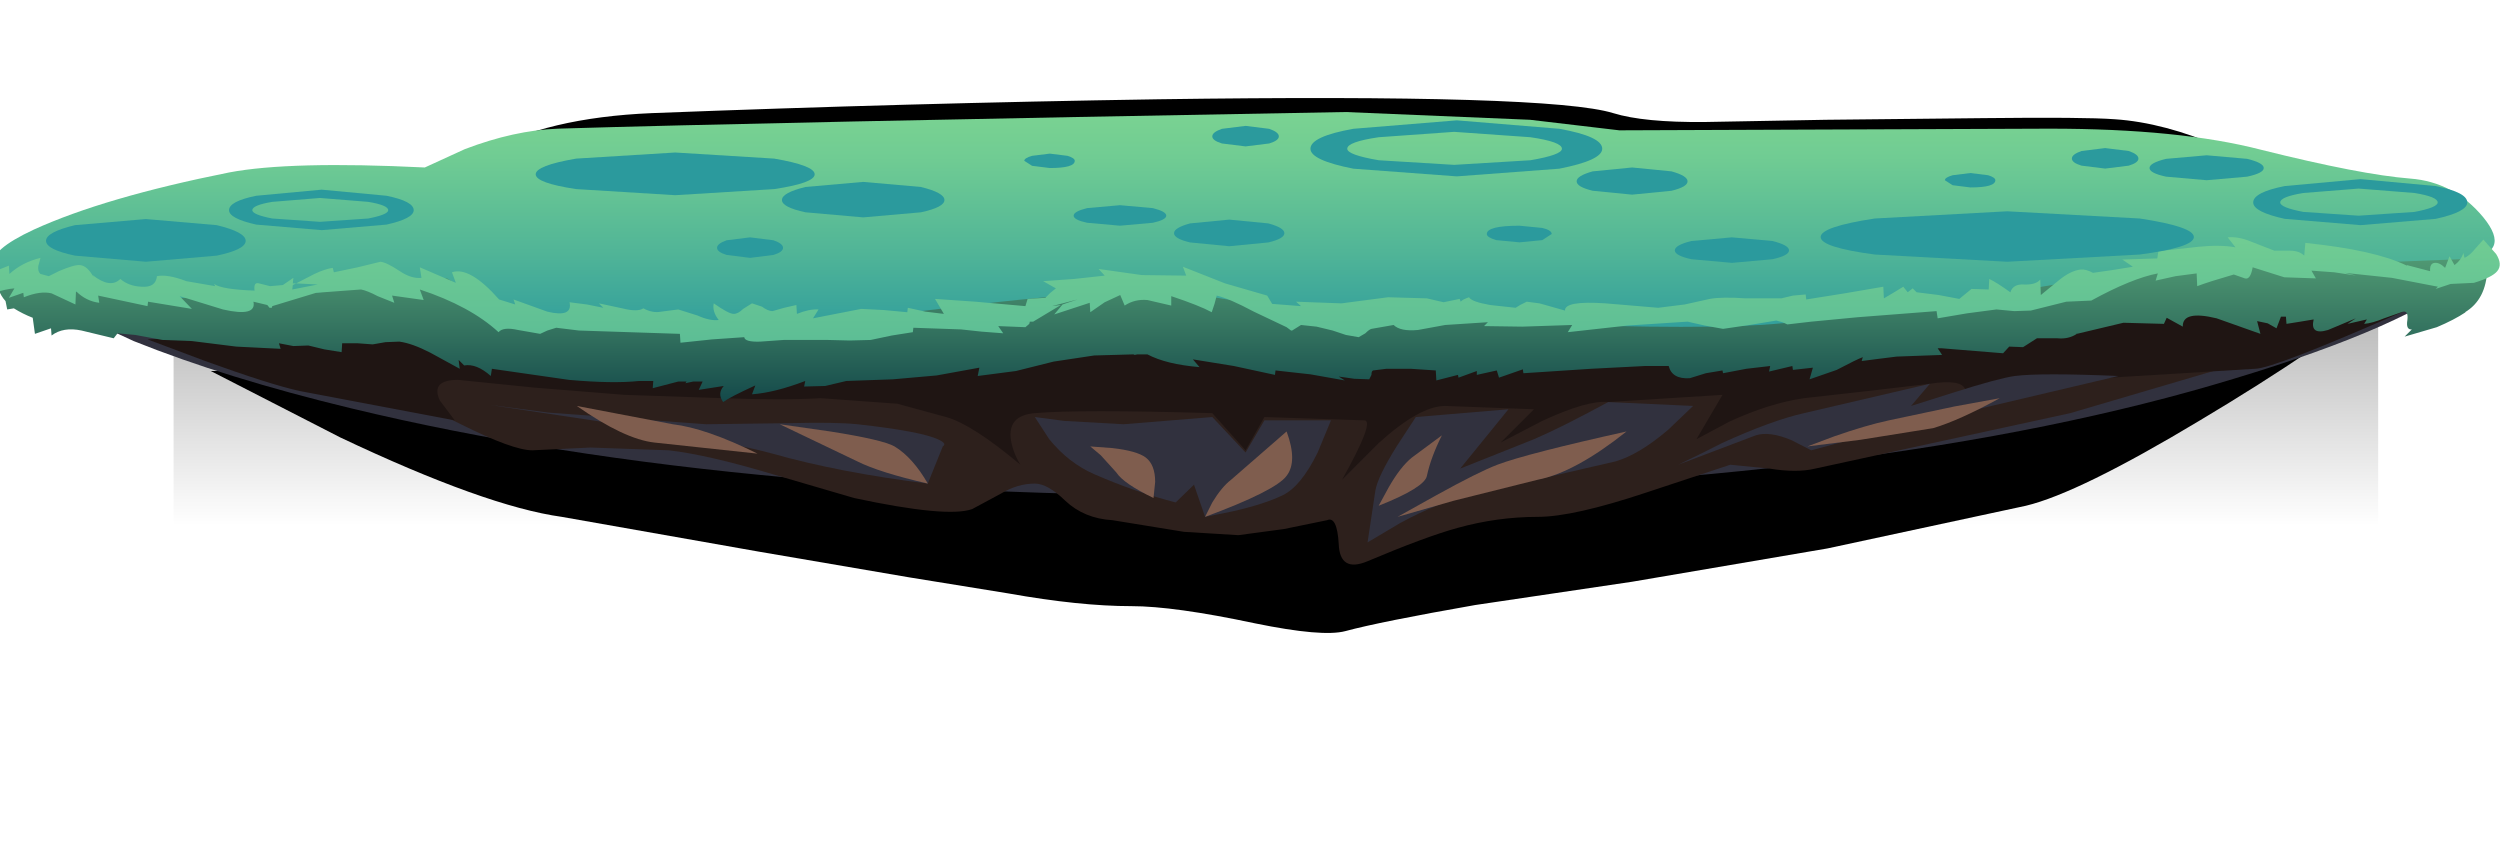 <?xml version="1.0" encoding="UTF-8" standalone="no"?>
<svg xmlns:xlink="http://www.w3.org/1999/xlink" height="77.25px" width="225.4px" xmlns="http://www.w3.org/2000/svg">
  <g transform="matrix(1.0, 0.0, 0.0, 1.0, 0.0, 0.0)">
    <clipPath id="clipPath0" transform="matrix(1.0, 0.0, 0.0, 1.0, 0.0, 0.0)">
      <use height="42.5" transform="matrix(1.0, 0.0, 0.0, 1.0, 0.0, 24.3)" width="227.45" xlink:href="#shape0"/>
    </clipPath>
    <g clip-path="url(#clipPath0)">
      <use height="43.3" transform="matrix(1.192, 0.0, 0.0, 1.0, 15.65, 21.8)" width="166.75" xlink:href="#sprite0"/>
    </g>
    <use height="25.45" transform="matrix(1.0, 0.0, 0.0, 1.0, 19.0, 31.6)" width="189.3" xlink:href="#sprite1"/>
    <use height="23.8" transform="matrix(1.0, 0.0, 0.0, 1.0, 19.0, 28.6)" width="189.3" xlink:href="#sprite2"/>
    <use height="8.4" transform="matrix(1.0, 0.0, 0.0, 1.0, 39.65, 8.85)" width="166.65" xlink:href="#sprite3"/>
    <use height="40.85" transform="matrix(1.0, 0.0, 0.0, 1.0, -0.65, 10.05)" width="226.05" xlink:href="#shape5"/>
    <use height="3.85" transform="matrix(1.0, 0.0, 0.0, 1.0, 48.3, 13.75)" width="25.15" xlink:href="#sprite4"/>
    <use height="4.55" transform="matrix(1.0, 0.0, 0.0, 1.0, 164.15, 19.05)" width="33.65" xlink:href="#sprite5"/>
    <use height="3.85" transform="matrix(1.0, 0.0, 0.0, 1.0, 4.15, 19.75)" width="18.0" xlink:href="#sprite6"/>
    <use height="3.2" transform="matrix(1.0, 0.0, 0.0, 1.0, 70.5, 16.4)" width="14.65" xlink:href="#sprite7"/>
    <use height="2.4" transform="matrix(1.0, 0.0, 0.0, 1.0, 105.85, 19.8)" width="9.95" xlink:href="#sprite8"/>
    <use height="2.3" transform="matrix(1.0, 0.0, 0.0, 1.0, 151.0, 21.4)" width="10.3" xlink:href="#sprite9"/>
    <use height="2.25" transform="matrix(1.0, 0.0, 0.0, 1.0, 193.8, 14.0)" width="10.3" xlink:href="#sprite10"/>
    <use height="1.85" transform="matrix(1.0, 0.0, 0.0, 1.0, 186.8, 13.35)" width="6.0" xlink:href="#sprite11"/>
    <use height="1.85" transform="matrix(1.0, 0.0, 0.0, 1.0, 64.65, 21.4)" width="5.95" xlink:href="#sprite12"/>
    <use height="1.85" transform="matrix(1.0, 0.0, 0.0, 1.0, 109.3, 11.35)" width="6.0" xlink:href="#sprite13"/>
    <use height="1.5" transform="matrix(1.0, 0.0, 0.0, 1.0, 134.05, 20.35)" width="5.85" xlink:href="#sprite14"/>
    <use height="1.3" transform="matrix(1.0, 0.0, 0.0, 1.0, 92.35, 13.85)" width="4.55" xlink:href="#sprite15"/>
    <use height="1.3" transform="matrix(1.0, 0.0, 0.0, 1.0, 175.35, 15.6)" width="4.55" xlink:href="#sprite16"/>
    <use height="1.85" transform="matrix(1.0, 0.0, 0.0, 1.0, 96.8, 18.5)" width="8.35" xlink:href="#sprite17"/>
    <use height="2.45" transform="matrix(1.0, 0.0, 0.0, 1.0, 142.15, 15.1)" width="10.0" xlink:href="#sprite18"/>
    <use height="5.05" transform="matrix(1.0, 0.0, 0.0, 1.0, 118.15, 10.85)" width="26.3" xlink:href="#sprite19"/>
    <use height="4.15" transform="matrix(1.0, 0.0, 0.0, 1.0, 203.15, 16.15)" width="19.3" xlink:href="#sprite20"/>
    <use height="3.65" transform="matrix(1.0, 0.0, 0.0, 1.0, 20.65, 17.1)" width="16.65" xlink:href="#sprite21"/>
    <use height="15.15" transform="matrix(1.0, 0.0, 0.0, 1.0, 44.1, 33.75)" width="146.9" xlink:href="#shape10"/>
    <use height="10.7" transform="matrix(1.0, 0.0, 0.0, 1.0, 52.0, 35.9)" width="128.3" xlink:href="#sprite22"/>
    <use height="0.0" id="price_tag_pt" transform="matrix(1.0, 0.0, 0.0, 1.0, 114.0, 51.05)" width="0.0" xlink:href="#sprite23"/>
  </g>
  <defs>
    <g id="shape0" transform="matrix(1.0, 0.0, 0.0, 1.0, 0.0, -24.3)">
      <path d="M227.45 66.8 L0.0 66.8 0.0 24.3 227.45 24.3 227.45 66.8" fill="#33ff00" fill-rule="evenodd" stroke="none"/>
    </g>
    <g id="sprite0" transform="matrix(1.0, 0.0, 0.0, 1.0, 0.0, 0.0)">
      <use height="43.3" transform="matrix(1.0, 0.0, 0.0, 1.0, 0.0, 0.0)" width="166.75" xlink:href="#shape1"/>
    </g>
    <g id="shape1" transform="matrix(1.0, 0.0, 0.0, 1.0, 0.0, 0.0)">
      <path d="M166.75 43.3 L0.0 43.3 0.0 0.0 166.75 0.0 166.75 43.3" fill="url(#gradient0)" fill-rule="evenodd" stroke="none"/>
    </g>
    <linearGradient gradientTransform="matrix(0.0, -0.041, -0.047, 0.0, 83.35, 5.15)" gradientUnits="userSpaceOnUse" id="gradient0" spreadMethod="pad" x1="-819.2" x2="819.2">
      <stop offset="0.196" stop-color="#000000" stop-opacity="0.0"/>
      <stop offset="1.0" stop-color="#000000" stop-opacity="0.769"/>
    </linearGradient>
    <g id="sprite1" transform="matrix(1.0, 0.0, 0.0, 1.0, -36.0, -36.0)">
      <use height="25.45" transform="matrix(1.0, 0.0, 0.0, 1.0, 36.0, 36.0)" width="189.3" xlink:href="#shape2"/>
    </g>
    <g id="shape2" transform="matrix(1.0, 0.0, 0.0, 1.0, -36.0, -36.0)">
      <path d="M225.3 36.0 Q220.8 39.05 215.35 42.3 204.45 48.85 199.65 50.0 L181.75 53.85 164.15 56.85 150.0 58.95 Q141.45 60.45 138.3 61.3 136.25 61.85 130.15 60.6 122.85 59.05 119.0 59.05 114.35 59.05 107.9 57.9 L98.95 56.45 85.5 54.15 67.65 51.0 Q60.8 50.05 47.7 43.85 L36.0 37.85 225.3 36.0" fill="#000000" fill-rule="evenodd" stroke="none"/>
    </g>
    <g id="sprite2" transform="matrix(1.0, 0.0, 0.0, 1.0, -36.0, -36.0)">
      <use height="23.8" transform="matrix(1.0, 0.0, 0.0, 1.0, 36.0, 36.0)" width="189.3" xlink:href="#shape3"/>
    </g>
    <g id="shape3" transform="matrix(1.0, 0.0, 0.0, 1.0, -36.0, -36.0)">
      <path d="M225.3 36.0 L212.5 41.9 Q198.75 48.0 193.95 49.1 L178.9 52.65 Q168.65 55.05 164.15 55.45 L150.0 57.4 138.3 59.65 Q136.25 60.2 130.15 59.0 122.85 57.55 119.0 57.55 L107.9 56.45 98.95 55.15 86.2 52.9 Q74.8 50.65 69.1 49.9 62.3 49.05 48.45 43.3 L36.0 37.75 225.3 36.0" fill="#000000" fill-rule="evenodd" stroke="none"/>
    </g>
    <g id="sprite3" transform="matrix(1.0, 0.0, 0.0, 1.0, -36.0, -36.0)">
      <use height="8.4" transform="matrix(1.0, 0.0, 0.0, 1.0, 36.0, 36.0)" width="166.65" xlink:href="#shape4"/>
    </g>
    <g id="shape4" transform="matrix(1.0, 0.0, 0.0, 1.0, -36.0, -36.0)">
      <path d="M196.65 40.45 L202.65 44.4 36.0 44.1 Q37.0 42.55 39.9 40.95 45.65 37.75 55.1 37.35 78.3 36.45 100.8 36.1 136.15 35.6 141.8 37.35 144.55 38.2 150.05 38.15 L160.95 37.95 175.25 37.8 Q184.3 37.7 187.0 37.9 191.5 38.2 196.65 40.45" fill="#000000" fill-rule="evenodd" stroke="none"/>
    </g>
    <g id="shape5" transform="matrix(1.0, 0.0, 0.0, 1.0, 0.65, -10.05)">
      <path d="M201.4 34.15 Q169.9 43.75 118.65 44.6 67.4 45.45 31.6 36.8 20.4 34.1 12.05 30.75 L6.0 27.95 222.65 24.75 Q217.15 29.4 201.4 34.15" fill="#31313e" fill-rule="evenodd" stroke="none"/>
      <path d="M175.65 32.3 L212.65 29.6 186.65 37.25 163.65 42.25 Q162.0 42.65 159.55 42.25 L156.0 41.9 148.45 44.4 Q141.85 46.6 138.65 46.6 135.0 46.6 131.4 47.6 128.5 48.4 123.3 50.6 120.8 51.65 120.7 49.05 120.55 46.5 119.65 46.9 L115.75 47.7 111.65 48.25 106.75 47.95 100.3 46.9 Q97.75 46.75 96.05 45.15 94.45 43.6 93.3 43.6 91.75 43.6 90.25 44.5 L87.65 45.9 Q85.4 46.7 77.0 44.9 L69.65 42.75 Q63.8 41.0 60.3 40.6 L53.25 40.35 48.0 40.6 Q46.25 40.6 41.55 38.25 36.3 35.6 32.65 34.9 28.3 34.1 20.2 31.6 L13.0 29.25 48.85 32.4 111.65 35.25 175.65 32.3" fill="#2d201c" fill-rule="evenodd" stroke="none"/>
      <path d="M203.3 33.25 L186.95 34.25 Q184.65 34.25 180.6 35.25 L176.95 36.25 Q177.4 35.65 177.2 35.15 176.9 34.15 174.0 34.6 L168.45 35.25 162.65 35.9 Q159.55 36.35 155.95 38.0 L152.95 39.6 155.3 35.6 145.0 36.25 Q143.15 36.05 139.05 37.95 L135.3 39.9 138.3 36.9 130.3 36.6 Q128.0 36.6 124.3 39.95 L121.0 43.25 Q124.0 37.9 123.0 37.9 L114.0 37.6 112.3 40.6 109.3 37.25 Q97.3 36.9 93.3 37.25 90.8 37.45 91.15 39.7 91.35 40.85 92.0 41.9 87.65 38.25 85.3 37.6 L80.9 36.4 74.0 35.9 Q70.7 36.1 65.15 35.9 L56.3 35.6 48.2 34.95 41.3 34.25 Q38.8 34.25 39.65 36.1 L41.0 37.9 27.0 35.25 Q24.3 34.65 18.5 32.55 L13.3 30.6 39.45 29.4 87.65 27.9 Q117.0 27.6 216.65 28.1 204.95 33.25 203.3 33.25" fill="#1f1513" fill-rule="evenodd" stroke="none"/>
      <path d="M191.45 29.1 L187.25 30.1 187.3 30.05 187.2 30.1 187.25 30.1 Q186.5 30.6 185.5 30.5 L183.65 30.5 182.4 31.3 181.15 31.25 180.6 31.85 175.05 31.4 174.7 31.4 175.1 32.0 171.0 32.15 169.4 32.35 167.85 32.55 167.95 32.2 Q167.4 32.4 165.6 33.35 L163.15 34.2 163.45 33.15 161.65 33.35 161.6 33.0 159.5 33.5 159.6 33.0 157.45 33.25 155.35 33.65 155.3 33.4 153.8 33.65 152.35 34.1 Q150.75 34.2 150.45 33.0 L148.3 33.0 143.45 33.25 137.35 33.65 137.3 33.3 135.15 34.05 134.95 33.4 133.15 33.8 133.15 33.45 131.5 34.05 131.45 33.8 129.5 34.3 129.45 33.4 127.2 33.25 125.0 33.25 123.8 33.4 Q123.65 33.45 123.65 33.8 L123.45 34.2 122.1 34.15 120.7 33.95 121.25 34.3 118.15 33.75 115.0 33.4 114.95 33.8 111.25 33.0 107.55 32.4 108.15 33.1 Q105.15 32.85 103.45 31.95 L102.55 31.95 102.3 32.0 102.2 31.95 98.65 32.05 95.0 32.6 91.6 33.45 88.15 33.9 88.3 33.15 84.45 33.85 80.5 34.2 76.3 34.35 74.4 34.8 72.5 34.85 72.6 34.35 Q69.85 35.4 67.8 35.55 L68.1 34.75 Q65.8 35.8 65.2 36.25 64.65 35.5 65.25 34.8 L63.0 35.15 63.35 34.4 62.5 34.4 61.8 34.55 61.9 34.4 61.15 34.4 58.85 35.0 58.9 34.35 57.6 34.35 Q55.25 34.6 51.3 34.25 L44.35 33.25 44.25 33.9 Q42.95 32.75 41.85 32.95 L41.35 32.45 41.45 33.25 38.8 31.8 Q37.15 30.95 36.0 30.8 L34.75 30.85 33.6 31.05 32.25 30.95 30.85 30.95 30.8 31.75 29.25 31.5 27.8 31.15 26.45 31.2 25.15 30.95 25.3 31.45 21.3 31.25 17.3 30.75 14.65 30.65 12.2 30.2 10.6 30.05 10.25 30.5 7.35 29.8 Q5.7 29.45 4.65 30.25 L4.6 29.6 3.15 30.1 2.95 28.65 Q2.05 28.3 1.25 27.8 L0.65 27.9 0.5 27.15 Q-0.35 26.2 -0.25 24.95 L0.0 23.95 22.0 19.05 Q27.5 17.95 36.65 17.4 L45.25 16.1 58.65 14.7 Q76.65 14.15 122.65 13.6 L139.25 14.3 147.3 15.2 163.45 14.3 185.95 13.6 Q198.0 13.95 207.55 16.2 211.85 17.2 218.65 19.6 L224.0 21.8 224.25 24.3 Q224.15 27.0 222.25 28.15 L222.3 28.15 Q221.25 28.85 219.7 29.5 L216.8 30.35 217.45 29.7 Q216.9 29.75 217.05 28.85 217.15 28.0 216.65 28.1 L214.95 28.7 Q213.85 29.15 213.15 29.2 L213.4 28.8 211.65 29.2 212.4 28.7 209.9 29.75 Q208.25 30.25 208.6 28.8 L207.4 29.0 206.15 29.2 206.1 28.55 205.65 28.55 205.25 29.6 204.45 29.15 203.5 28.95 203.8 30.1 199.85 28.7 Q196.75 27.95 196.8 29.45 L195.35 28.65 195.1 29.2 191.45 29.1" fill="url(#gradient1)" fill-rule="evenodd" stroke="none"/>
      <path d="M184.8 11.6 Q196.5 11.6 203.85 13.5 212.85 15.75 217.3 16.1 221.25 16.4 223.9 19.6 226.55 22.85 222.3 23.35 L205.8 24.0 195.8 23.85 Q167.95 28.75 158.65 29.3 150.75 29.75 134.6 29.0 116.9 28.2 108.3 26.6 103.1 25.6 85.95 27.7 66.6 30.1 59.05 29.85 49.05 29.5 43.7 27.25 L40.3 25.1 27.9 26.45 Q13.7 27.45 4.65 26.0 -5.0 24.45 3.05 20.7 9.4 17.8 20.65 15.55 26.15 14.5 38.3 15.1 L41.9 13.45 Q46.35 11.75 50.3 11.6 68.3 11.05 121.3 10.1 L137.95 10.8 146.0 11.75 184.8 11.6" fill="url(#gradient2)" fill-rule="evenodd" stroke="none"/>
      <path d="M203.1 24.1 Q202.9 25.25 202.4 25.1 L201.4 24.75 Q199.15 25.4 198.1 25.8 L198.05 24.65 196.15 24.9 194.35 25.3 194.55 24.65 Q192.2 25.1 188.55 27.1 L186.3 27.2 183.1 28.0 181.6 28.05 180.0 27.9 177.35 28.25 174.7 28.7 174.6 28.05 167.5 28.6 163.3 29.0 161.15 29.25 160.7 29.05 160.15 28.9 157.75 29.3 155.35 29.65 153.7 29.35 152.15 29.0 146.75 29.35 141.35 29.95 141.75 29.3 137.25 29.45 133.8 29.4 134.15 29.05 130.3 29.3 127.85 29.75 Q126.25 29.9 125.65 29.3 L123.65 29.65 Q123.45 29.7 123.1 30.05 L122.5 30.4 121.35 30.2 120.15 29.8 118.7 29.45 117.3 29.3 116.5 29.8 116.4 29.8 116.0 29.5 113.05 28.1 Q110.8 26.9 109.7 26.65 L109.5 27.4 109.25 28.15 Q108.15 27.55 105.6 26.7 L105.6 27.55 103.45 27.05 Q102.3 26.95 101.4 27.55 L101.0 26.6 99.6 27.25 98.3 28.15 98.25 27.3 95.05 28.35 95.8 27.45 97.15 27.0 94.85 27.6 95.65 27.5 93.15 29.0 92.85 29.0 92.8 29.2 92.45 29.5 90.0 29.4 90.45 30.05 88.5 29.9 86.65 29.7 82.35 29.55 82.3 29.95 80.4 30.25 78.5 30.65 76.6 30.7 74.65 30.65 70.65 30.65 68.55 30.8 Q67.15 30.85 67.1 30.4 L64.2 30.6 61.35 30.9 61.3 30.1 52.2 29.8 50.15 29.55 49.35 29.8 48.7 30.1 46.7 29.75 Q45.35 29.45 44.95 29.95 42.4 27.6 37.85 26.1 L38.2 27.05 35.35 26.65 35.55 27.3 34.05 26.7 Q33.1 26.2 32.55 26.1 L28.5 26.4 24.55 27.6 24.5 27.75 24.3 27.75 24.1 27.5 22.85 27.2 Q23.15 28.6 20.1 27.9 L16.2 26.7 17.3 27.85 13.35 27.2 13.3 27.6 8.85 26.65 8.95 27.3 Q7.75 27.15 6.85 26.25 L6.8 27.45 4.65 26.45 Q3.65 26.2 2.15 26.8 L2.1 26.4 0.8 26.85 1.3 26.0 Q0.5 26.05 -0.65 26.45 L-0.5 25.4 -0.2 24.35 0.8 23.95 0.85 24.7 Q2.0 23.65 3.65 23.25 L3.45 24.0 Q3.4 24.5 3.65 24.7 L4.4 24.9 5.3 24.45 Q6.7 23.85 7.2 23.9 7.9 23.95 8.5 25.1 L8.35 24.8 Q9.95 26.05 10.85 25.15 11.6 25.8 12.75 25.85 14.05 25.95 14.15 24.9 15.1 24.7 16.8 25.35 L19.4 25.8 19.3 25.6 Q20.0 26.1 22.95 26.2 22.85 25.4 23.35 25.55 L24.35 25.8 25.5 25.7 26.45 25.05 26.4 25.55 26.7 25.55 26.4 25.7 26.35 26.1 28.65 25.65 26.7 25.55 28.35 24.7 Q29.3 24.25 30.0 24.15 L30.1 24.55 32.25 24.1 34.3 23.6 Q34.85 23.65 36.05 24.45 37.1 25.15 38.0 25.05 L37.85 24.1 41.1 25.5 40.75 24.55 Q42.35 24.0 45.0 27.0 L46.45 27.45 46.3 27.0 49.35 28.1 Q51.65 28.65 51.35 27.25 L52.9 27.45 54.4 27.75 54.0 27.35 56.1 27.8 Q57.5 28.15 58.0 27.8 58.85 28.25 59.6 28.1 L61.15 27.9 62.9 28.45 Q64.0 28.95 64.8 28.85 64.2 28.1 64.35 27.35 65.7 28.3 66.15 28.3 66.55 28.3 67.0 27.85 L67.8 27.35 68.7 27.65 Q69.25 28.05 69.65 28.05 L70.7 27.75 71.8 27.5 71.85 28.3 Q72.95 27.85 73.8 27.9 L73.3 28.7 77.65 27.85 79.65 27.95 81.8 28.15 81.85 27.75 83.45 28.1 85.1 28.3 84.3 26.95 87.95 27.2 92.45 27.6 92.65 26.95 94.25 26.85 94.7 26.4 95.2 26.0 94.05 25.35 96.85 25.15 99.6 24.85 99.05 24.25 102.95 24.8 106.95 24.85 106.65 24.05 110.45 25.55 114.25 26.65 114.7 27.4 117.3 27.6 116.85 27.2 120.95 27.35 125.15 26.8 128.65 26.9 130.15 27.25 131.6 26.95 131.7 27.2 Q131.85 27.0 132.45 26.8 132.65 27.2 134.35 27.5 L136.65 27.75 137.05 27.5 137.65 27.2 138.8 27.35 141.1 28.0 Q141.05 27.1 144.75 27.35 L149.5 27.75 151.9 27.45 154.15 26.95 Q155.25 26.75 157.4 26.9 L160.6 26.9 161.65 26.65 162.8 26.55 162.85 27.0 166.3 26.45 169.8 25.85 169.85 26.9 170.7 26.4 171.6 25.85 172.0 26.35 172.45 26.0 172.8 26.35 174.8 26.6 176.65 26.95 177.75 26.05 179.3 26.1 179.35 25.15 Q180.0 25.45 181.25 26.35 181.5 25.6 182.45 25.65 183.55 25.7 183.95 25.2 L184.0 26.6 185.65 25.25 Q186.7 24.4 187.6 24.3 188.05 24.25 188.7 24.6 L190.45 24.35 192.3 24.05 191.35 23.4 194.5 23.3 194.6 22.65 198.2 22.25 Q200.2 22.05 201.55 22.3 L200.85 21.4 Q201.8 21.3 203.0 21.8 L205.05 22.6 206.45 22.6 Q207.3 22.6 207.75 23.05 L207.85 21.9 Q214.15 22.55 217.0 23.95 L217.0 23.9 219.1 24.45 Q219.05 23.75 219.5 23.7 219.95 23.65 220.45 24.15 L220.85 23.1 221.3 23.9 Q221.9 23.45 222.1 22.8 L222.2 23.25 Q222.65 23.05 223.1 22.5 L223.9 21.6 225.05 22.9 Q225.65 23.85 225.15 24.45 224.7 25.0 223.05 25.5 L220.95 25.6 219.6 26.05 219.8 25.85 215.65 25.05 211.4 24.6 212.45 24.85 210.45 24.55 208.4 24.4 208.8 25.1 205.95 25.0 203.1 24.1" fill="url(#gradient3)" fill-rule="evenodd" stroke="none"/>
    </g>
    <linearGradient gradientTransform="matrix(0.0, 0.017, 0.017, 0.0, 112.0, 22.65)" gradientUnits="userSpaceOnUse" id="gradient1" spreadMethod="pad" x1="-819.2" x2="819.2">
      <stop offset="0.051" stop-color="#7cd491"/>
      <stop offset="0.184" stop-color="#73c88b"/>
      <stop offset="0.424" stop-color="#5ca97b"/>
      <stop offset="0.737" stop-color="#367661"/>
      <stop offset="0.988" stop-color="#14494a"/>
    </linearGradient>
    <linearGradient gradientTransform="matrix(0.0, 0.014, 0.014, 0.0, 112.1, 19.7)" gradientUnits="userSpaceOnUse" id="gradient2" spreadMethod="pad" x1="-819.2" x2="819.2">
      <stop offset="0.051" stop-color="#7cd491"/>
      <stop offset="0.259" stop-color="#70cc93"/>
      <stop offset="0.627" stop-color="#51b597"/>
      <stop offset="1.0" stop-color="#2b9a9d"/>
    </linearGradient>
    <linearGradient gradientTransform="matrix(0.0, 0.024, 0.024, 0.0, 112.35, 31.2)" gradientUnits="userSpaceOnUse" id="gradient3" spreadMethod="pad" x1="-819.2" x2="819.2">
      <stop offset="0.051" stop-color="#7cd491"/>
      <stop offset="0.259" stop-color="#70cc93"/>
      <stop offset="0.627" stop-color="#51b597"/>
      <stop offset="1.0" stop-color="#2b9a9d"/>
    </linearGradient>
    <g id="sprite4" transform="matrix(1.0, 0.0, 0.0, 1.0, 0.0, 0.0)">
      <use height="2.45" transform="matrix(2.515, 0.0, 0.0, 1.571, 0.0, 0.0)" width="10.0" xlink:href="#shape6"/>
    </g>
    <g id="shape6" transform="matrix(1.0, 0.0, 0.0, 1.0, 0.0, 0.0)">
      <path d="M10.0 1.25 Q10.0 1.75 8.55 2.1 L5.0 2.45 1.45 2.1 Q0.0 1.75 0.0 1.25 0.0 0.75 1.45 0.35 L5.0 0.0 8.55 0.35 Q10.0 0.75 10.0 1.25" fill="#2b9a9d" fill-rule="evenodd" stroke="none"/>
    </g>
    <g id="sprite5" transform="matrix(1.0, 0.0, 0.0, 1.0, 0.0, 0.0)">
      <use height="2.45" transform="matrix(3.365, 0.0, 0.0, 1.857, 0.0, 0.0)" width="10.0" xlink:href="#shape6"/>
    </g>
    <g id="sprite6" transform="matrix(1.0, 0.0, 0.0, 1.0, 0.0, 0.0)">
      <use height="2.45" transform="matrix(1.8, 0.0, 0.0, 1.571, 0.0, 0.0)" width="10.0" xlink:href="#shape6"/>
    </g>
    <g id="sprite7" transform="matrix(1.0, 0.0, 0.0, 1.0, 0.0, 0.0)">
      <use height="2.45" transform="matrix(1.465, 0.0, 0.0, 1.306, 0.0, 0.0)" width="10.0" xlink:href="#shape6"/>
    </g>
    <g id="sprite8" transform="matrix(1.0, 0.0, 0.0, 1.0, 0.0, 0.0)">
      <use height="2.45" transform="matrix(0.995, 0.0, 0.0, 0.98, 0.0, 0.0)" width="10.0" xlink:href="#shape6"/>
    </g>
    <g id="sprite9" transform="matrix(1.0, 0.0, 0.0, 1.0, 0.0, 0.0)">
      <use height="2.45" transform="matrix(1.03, 0.0, 0.0, 0.939, 0.0, 0.0)" width="10.0" xlink:href="#shape6"/>
    </g>
    <g id="sprite10" transform="matrix(1.0, 0.0, 0.0, 1.0, 0.0, 0.0)">
      <use height="2.45" transform="matrix(1.03, 0.0, 0.0, 0.918, 0.0, 0.0)" width="10.0" xlink:href="#shape6"/>
    </g>
    <g id="sprite11" transform="matrix(1.0, 0.0, 0.0, 1.0, 0.0, 0.0)">
      <use height="2.45" transform="matrix(0.6, 0.0, 0.0, 0.755, 0.0, 0.0)" width="10.0" xlink:href="#shape6"/>
    </g>
    <g id="sprite12" transform="matrix(1.0, 0.0, 0.0, 1.0, 0.0, 0.0)">
      <use height="2.45" transform="matrix(0.595, 0.0, 0.0, 0.755, 0.0, 0.0)" width="10.0" xlink:href="#shape6"/>
    </g>
    <g id="sprite13" transform="matrix(1.0, 0.0, 0.0, 1.0, 0.0, 0.0)">
      <use height="2.45" transform="matrix(0.6, 0.0, 0.0, 0.755, 0.0, 0.0)" width="10.0" xlink:href="#shape6"/>
    </g>
    <g id="sprite14" transform="matrix(1.0, 0.0, 0.0, 1.0, 0.0, 0.0)">
      <use height="1.5" transform="matrix(1.0, 0.0, 0.0, 1.0, 0.0, 0.0)" width="5.85" xlink:href="#shape7"/>
    </g>
    <g id="shape7" transform="matrix(1.0, 0.0, 0.0, 1.0, 0.0, 0.0)">
      <path d="M5.85 0.75 L5.0 1.3 2.95 1.5 0.85 1.3 Q0.0 1.05 0.0 0.75 0.0 0.0 2.95 0.0 L5.0 0.2 Q5.85 0.4 5.85 0.75" fill="#2b9a9d" fill-rule="evenodd" stroke="none"/>
    </g>
    <g id="sprite15" transform="matrix(1.0, 0.0, 0.0, 1.0, 0.0, 0.0)">
      <use height="1.3" transform="matrix(1.0, 0.0, 0.0, 1.0, 0.0, 0.0)" width="4.55" xlink:href="#shape8"/>
    </g>
    <g id="shape8" transform="matrix(1.0, 0.0, 0.0, 1.0, 0.0, 0.0)">
      <path d="M4.55 0.65 Q4.55 1.3 2.3 1.3 L0.7 1.1 0.0 0.65 Q0.0 0.4 0.7 0.2 L2.3 0.0 3.9 0.2 Q4.55 0.4 4.55 0.65" fill="#2b9a9d" fill-rule="evenodd" stroke="none"/>
    </g>
    <g id="sprite16" transform="matrix(1.0, 0.0, 0.0, 1.0, 0.0, 0.0)">
      <use height="1.3" transform="matrix(1.0, 0.0, 0.0, 1.0, 0.0, 0.0)" width="4.55" xlink:href="#shape8"/>
    </g>
    <g id="sprite17" transform="matrix(1.0, 0.0, 0.0, 1.0, 0.0, 0.0)">
      <use height="2.45" transform="matrix(0.835, 0.0, 0.0, 0.755, 0.0, 0.0)" width="10.0" xlink:href="#shape6"/>
    </g>
    <g id="sprite18" transform="matrix(1.0, 0.0, 0.0, 1.0, 0.0, 0.0)">
      <use height="2.45" transform="matrix(1.0, 0.0, 0.0, 1.0, 0.0, 0.0)" width="10.0" xlink:href="#shape6"/>
    </g>
    <g id="sprite19" transform="matrix(1.0, 0.0, 0.0, 1.0, 0.0, 0.0)">
      <use height="3.65" transform="matrix(1.58, 0.0, 0.0, 1.384, 0.0, 0.0)" width="16.65" xlink:href="#shape9"/>
    </g>
    <g id="shape9" transform="matrix(1.0, 0.0, 0.0, 1.0, 0.0, 0.0)">
      <path d="M12.55 2.6 Q14.35 2.25 14.35 1.85 14.35 1.4 12.55 1.1 L8.2 0.75 3.9 1.1 Q2.1 1.4 2.1 1.85 2.1 2.25 3.9 2.6 L8.2 2.9 12.55 2.6 M14.2 0.55 Q16.65 1.05 16.65 1.85 16.65 2.6 14.2 3.15 L8.35 3.65 2.45 3.15 Q0.0 2.6 0.0 1.85 0.0 1.05 2.45 0.55 L8.35 0.0 14.2 0.55" fill="#2b9a9d" fill-rule="evenodd" stroke="none"/>
    </g>
    <g id="sprite20" transform="matrix(1.0, 0.0, 0.0, 1.0, 0.0, 0.0)">
      <use height="3.65" transform="matrix(1.159, 0.0, 0.0, 1.137, 0.0, 0.0)" width="16.65" xlink:href="#shape9"/>
    </g>
    <g id="sprite21" transform="matrix(1.0, 0.0, 0.0, 1.0, 0.0, 0.0)">
      <use height="3.65" transform="matrix(1.0, 0.0, 0.0, 1.0, 0.0, 0.0)" width="16.65" xlink:href="#shape9"/>
    </g>
    <g id="shape10" transform="matrix(1.0, 0.0, 0.0, 1.0, -44.1, -33.75)">
      <path d="M63.65 38.25 L71.3 38.15 Q75.3 38.05 77.3 38.25 83.15 38.9 84.65 39.65 85.4 40.0 85.0 40.25 L83.65 43.6 Q75.65 42.6 69.65 40.9 65.9 39.85 53.75 37.95 L44.1 36.5 49.45 37.2 63.65 38.25" fill="#31313e" fill-rule="evenodd" stroke="none"/>
      <path d="M95.95 37.95 L101.3 38.25 109.3 37.6 112.3 40.8 114.0 37.9 120.0 37.9 118.8 40.8 Q117.3 43.85 115.65 44.65 114.0 45.45 111.15 46.1 L108.65 46.6 107.65 43.7 106.0 45.3 Q102.3 44.35 98.65 42.75 96.35 41.75 94.6 39.6 L93.3 37.6 95.95 37.95" fill="#31313e" fill-rule="evenodd" stroke="none"/>
      <path d="M138.3 39.6 Q140.65 38.6 145.0 36.25 L152.65 36.6 150.4 38.75 Q147.75 41.0 145.65 41.6 L132.65 44.6 Q129.75 45.25 126.25 47.15 L123.3 48.9 124.0 44.25 Q124.2 43.0 125.95 40.2 L127.65 37.6 136.0 36.9 131.65 42.25 138.3 39.6" fill="#31313e" fill-rule="evenodd" stroke="none"/>
      <path d="M191.0 33.9 L175.3 37.6 Q173.0 38.0 167.95 39.35 L163.3 40.6 161.55 39.7 Q159.55 38.85 158.3 39.25 L151.3 41.9 Q153.3 40.95 155.25 39.95 159.75 37.9 162.65 37.25 L174.0 34.6 172.3 36.6 176.1 35.4 Q180.2 34.1 181.65 33.9 184.0 33.6 191.0 33.9" fill="#31313e" fill-rule="evenodd" stroke="none"/>
    </g>
    <g id="sprite22" transform="matrix(1.0, 0.0, 0.0, 1.0, 0.0, 0.0)">
      <use height="10.7" transform="matrix(1.0, 0.0, 0.0, 1.0, 0.0, 0.0)" width="128.3" xlink:href="#shape11"/>
    </g>
    <g id="shape11" transform="matrix(1.0, 0.0, 0.0, 1.0, 0.0, 0.0)">
      <path d="M46.3 4.35 L48.3 4.5 Q50.5 4.75 51.3 5.35 52.15 6.0 52.15 7.55 L52.0 9.0 Q49.3 7.7 48.65 6.7 L47.25 5.15 46.3 4.35" fill="#7f5d4e" fill-rule="evenodd" stroke="none"/>
      <path d="M64.0 3.0 Q65.0 5.7 64.0 7.0 63.0 8.35 56.65 10.7 L57.3 9.4 Q58.15 8.0 59.0 7.35 L64.0 3.0" fill="#7f5d4e" fill-rule="evenodd" stroke="none"/>
      <path d="M94.65 3.0 Q90.0 6.7 86.65 7.35 L79.05 9.25 74.0 10.7 77.5 8.75 Q81.3 6.65 83.0 6.0 85.65 5.0 94.65 3.0" fill="#7f5d4e" fill-rule="evenodd" stroke="none"/>
      <path d="M78.0 3.35 Q77.0 5.35 76.65 7.0 76.45 8.05 72.3 9.7 L73.2 8.05 Q74.25 6.2 75.3 5.35 L78.0 3.35" fill="#7f5d4e" fill-rule="evenodd" stroke="none"/>
      <path d="M128.3 0.0 Q124.65 2.0 122.3 2.7 L115.75 3.75 110.95 4.35 113.35 3.45 Q116.2 2.45 118.3 2.0 L124.2 0.75 128.3 0.0" fill="#7f5d4e" fill-rule="evenodd" stroke="none"/>
      <path d="M18.3 2.35 L22.85 3.0 Q27.6 3.75 28.65 4.35 30.3 5.35 31.65 7.7 27.3 6.7 25.3 5.7 L18.3 2.35" fill="#7f5d4e" fill-rule="evenodd" stroke="none"/>
      <path d="M0.0 0.7 L8.65 2.35 Q11.65 2.7 16.3 5.0 L7.0 4.0 Q4.3 3.7 0.0 0.7" fill="#7f5d4e" fill-rule="evenodd" stroke="none"/>
    </g>
  </defs>
</svg>

